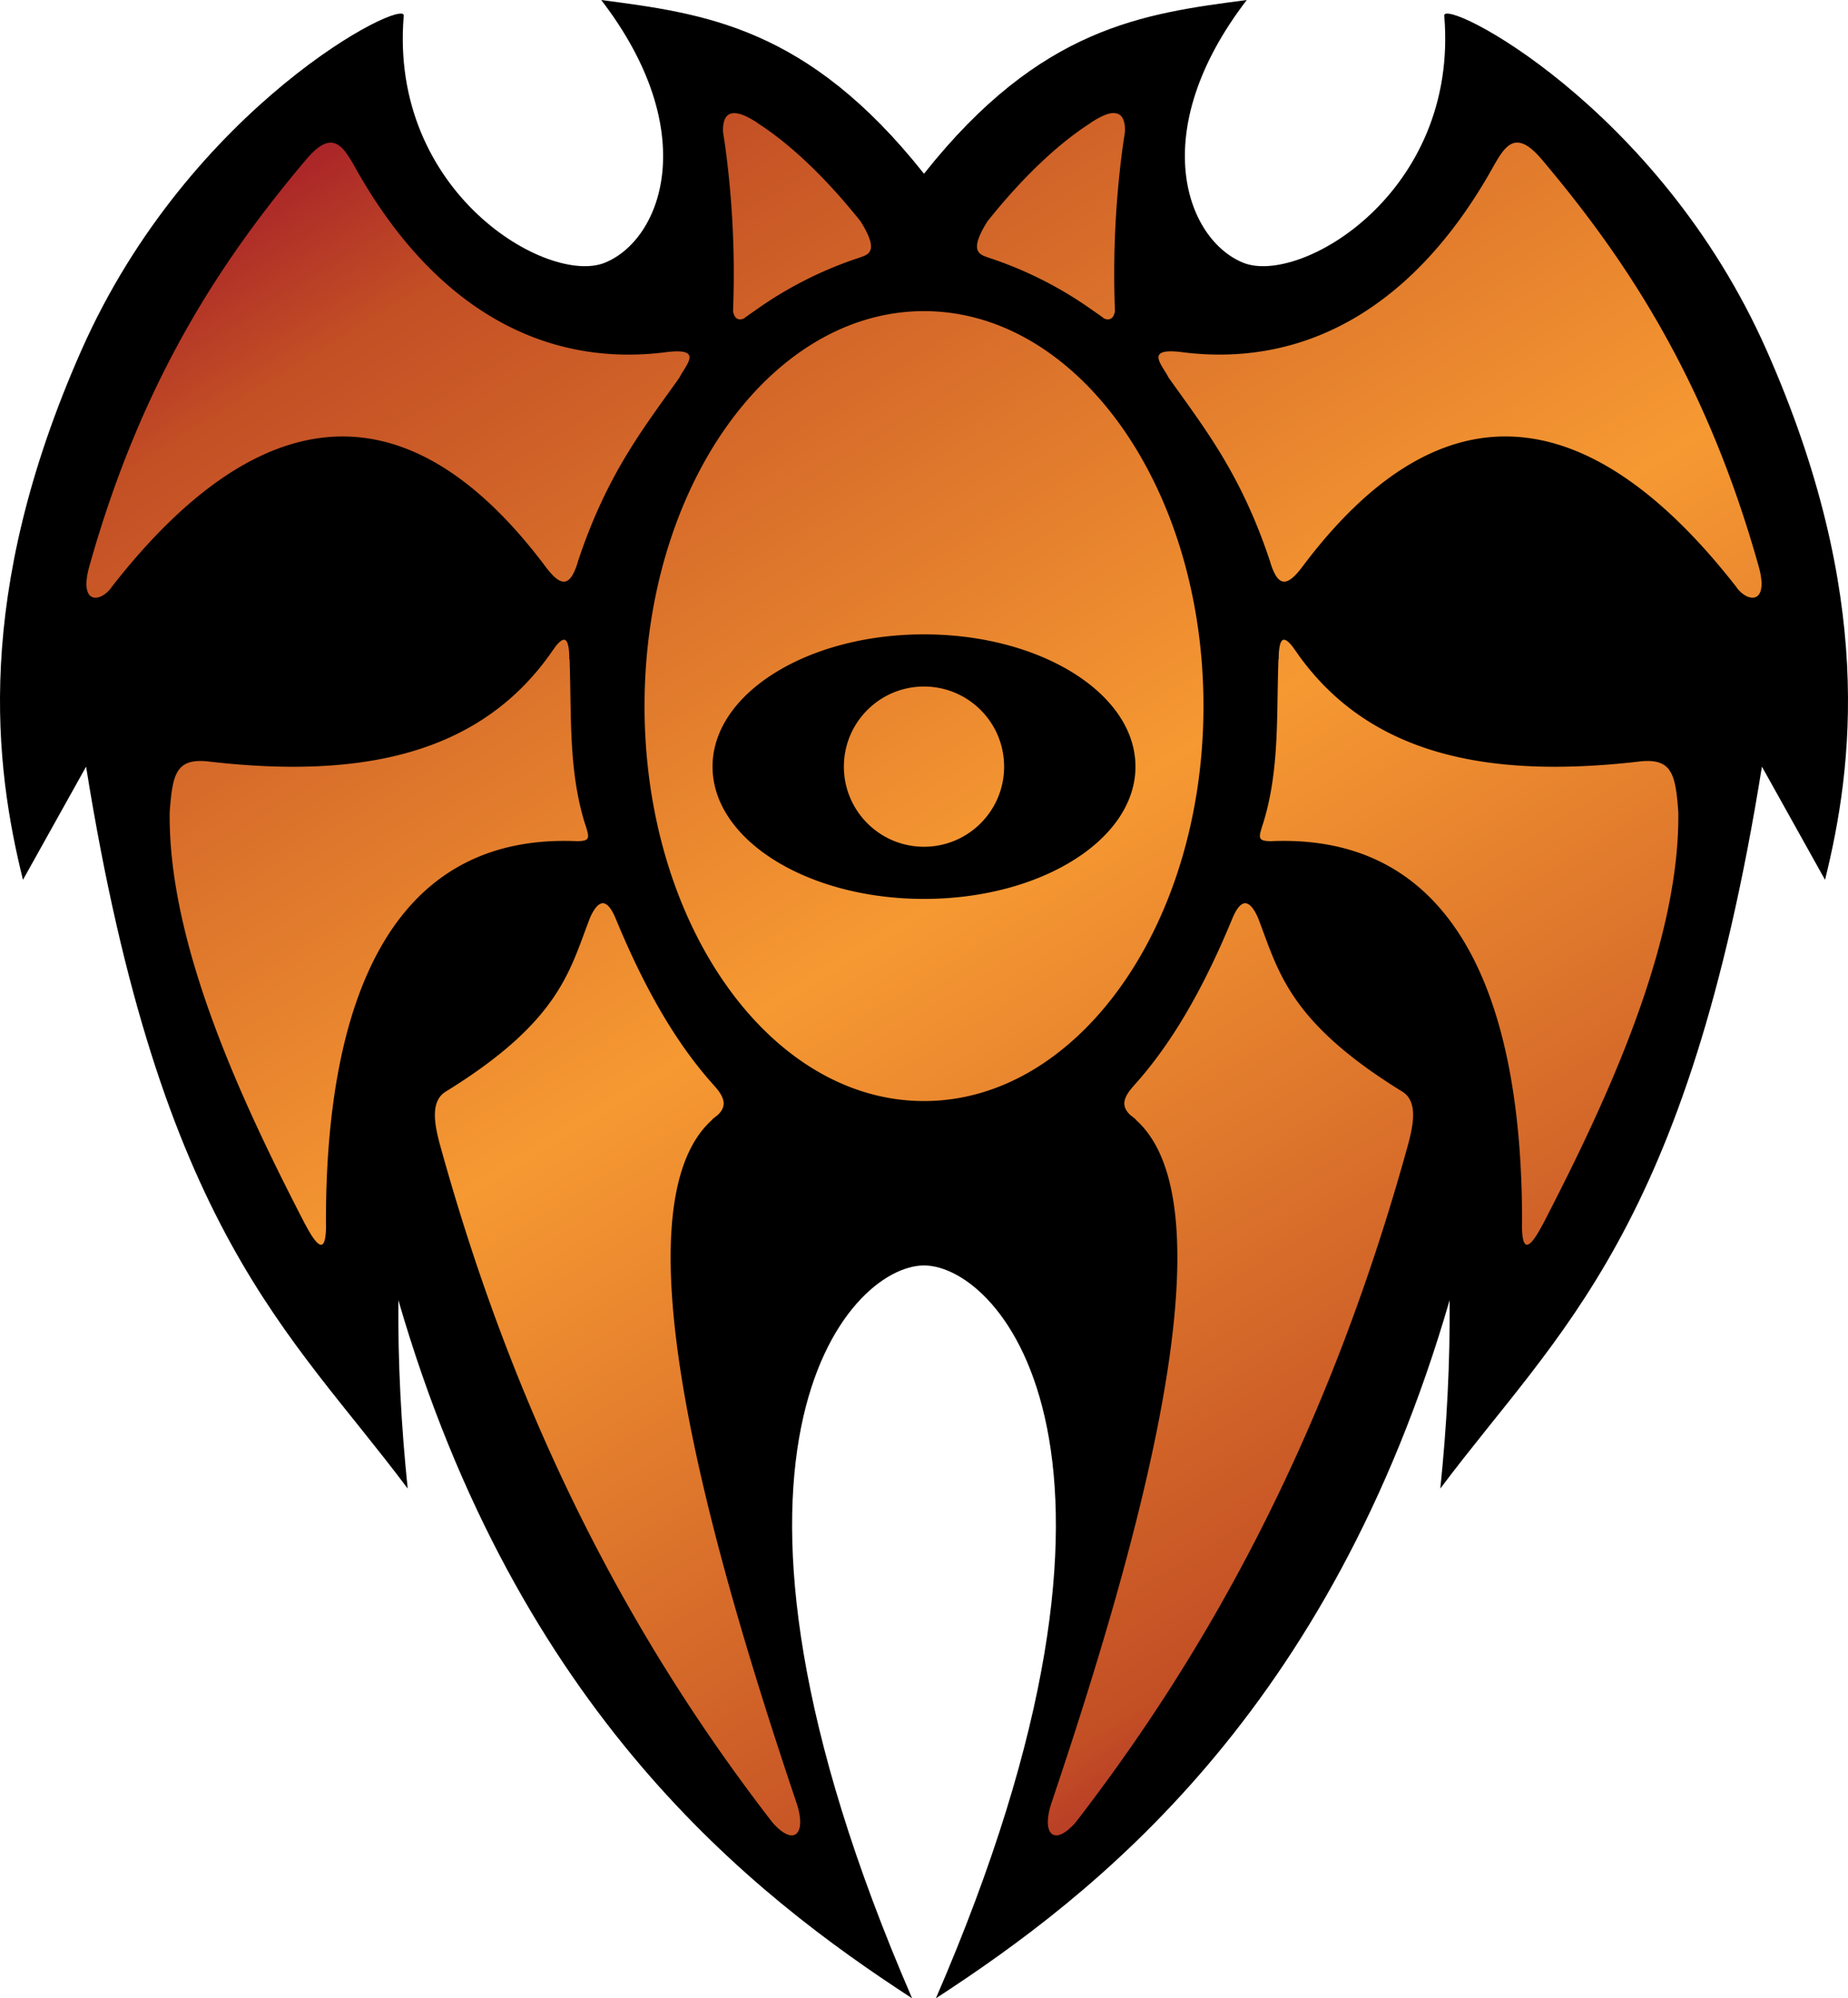 <svg xmlns="http://www.w3.org/2000/svg" xmlns:xlink="http://www.w3.org/1999/xlink" width="247.975" height="268.156"><defs><linearGradient id="a"><stop offset="0" style="stop-color:#a72029;stop-opacity:1"/><stop offset=".1" style="stop-color:#c34f25;stop-opacity:1"/><stop offset=".5" style="stop-color:#f69932;stop-opacity:1"/><stop offset=".9" style="stop-color:#c34f25;stop-opacity:1"/><stop offset="1" style="stop-color:#a72029;stop-opacity:1"/></linearGradient><linearGradient xlink:href="#a" id="b" x1="-94.045" x2="45.041" y1="338.511" y2="564.333" gradientTransform="translate(123.988 -314.125)" gradientUnits="userSpaceOnUse"/></defs><path d="M80.675 0c13.579 17.684 8.123 32.14.5 35.25s-28.983-9.387-27-33.125C54.585-.511 25.5 14.059 10.925 47-3.648 79.941-.682 102.86 3.081 118.063l8.47-15.188c10.016 62.5 27.3 75.687 43.155 96.875-.872-8.426-1.32-16.855-1.25-25.281 16.09 55.491 47.662 79.838 68.938 93.687-31.654-73.058-8.64-98.343 1.594-98.343s33.247 25.285 1.593 98.343c21.276-13.85 52.848-38.196 68.938-93.687.07 8.426-.378 16.855-1.25 25.281 15.854-21.188 33.14-34.374 43.156-96.875l8.469 15.188c3.763-15.203 6.73-38.122-7.844-71.063C222.477 14.059 193.39-.511 193.8 2.125c1.983 23.738-19.377 36.235-27 33.125s-13.079-17.566.5-35.25c-13.826 1.828-27.646 3.548-43.312 23.313C108.322 3.547 94.502 1.828 80.675 0" style="fill:#000;fill-opacity:1;stroke:none"/><path d="M98.394 15.188c-.917.063-1.408.838-1.375 2.406v.093c.131.842.26 1.688.375 2.563a127.7 127.7 0 0 1 .969 21.531c.188.937.675 1.27 1.437.969.041-.016.082-.074.125-.094.484-.366.999-.707 1.5-1.062a52 52 0 0 1 13.75-6.969c.179-.055.36-.126.531-.187 1.188-.427 1.983-1.176-.218-4.72-4.61-5.775-9.363-10.335-13.813-13.187-.024-.015-.039-.047-.062-.062a13 13 0 0 0-1.22-.719c-.795-.406-1.464-.6-2-.562m50.75 0c-.451.057-.965.258-1.563.562-.375.191-.792.437-1.218.719-.024.015-.04.047-.063.062-4.45 2.852-9.202 7.412-13.812 13.188-2.201 3.543-1.406 4.292-.22 4.718.173.062.354.133.532.188a52 52 0 0 1 13.75 6.969c.502.355 1.017.696 1.5 1.062.043.02.084.078.125.094.762.302 1.25-.032 1.438-.969a127.7 127.7 0 0 1 .968-21.531c.115-.875.244-1.721.375-2.563v-.093c.033-1.568-.458-2.343-1.375-2.407a2.3 2.3 0 0 0-.437 0m-105 3.968c-.828.098-1.8.765-3.063 2.25C30.16 34.354 19.106 50.496 11.925 76.22c-.036.135-.064.247-.094.375-1.026 4.433 1.574 4.261 3.094 2.281v-.031c17.64-22.674 37.81-29.833 58.063-3.094 2.16 2.977 3.44 3.25 4.53-.281v-.031c3.87-11.722 8.744-17.867 13.595-24.688.005-.012.025-.02.03-.031.827-1.712 3.392-4.1-1.718-3.469-16.824 2.172-31.633-6.265-42.094-25.375-.007-.013-.023-.018-.03-.031-.873-1.501-1.788-2.85-3.157-2.688zm159.187 0c-1.104.17-1.893 1.374-2.656 2.688-.007.012-.024.018-.031.03-10.46 19.11-25.27 27.548-42.094 25.376-5.11-.631-2.544 1.757-1.719 3.469.006.012.026.019.032.03 4.85 6.822 9.724 12.967 13.593 24.688v.032c1.091 3.531 2.371 3.258 4.532.28 20.251-26.738 40.423-19.58 58.062 3.095v.03c1.52 1.981 4.12 2.153 3.094-2.28-.03-.128-.058-.24-.094-.375-7.18-25.722-18.233-41.865-29.156-54.813-1.263-1.485-2.234-2.152-3.063-2.25a1.9 1.9 0 0 0-.5 0zM123.988 41.75c-20.711 0-37.5 23.729-37.5 53s16.789 53 37.5 53 37.5-23.729 37.5-53-16.79-53-37.5-53m0 43.375c15.67 0 28.375 7.947 28.375 17.75s-12.704 17.75-28.375 17.75-28.375-7.947-28.375-17.75 12.704-17.75 28.375-17.75m-48.313.719c-.276 0-.658.31-1.156.937-.17.26-.356.499-.531.75-.095.136-.185.273-.282.406-9.594 13.334-25.315 16.568-45.437 14.282-4.66-.617-5.12 1.576-5.5 6.781-.004.054.004.101 0 .156-.166 18.046 10.203 39.69 18.156 55.094.033.064.061.095.094.156 2.044 3.868 2.63 2.911 2.719.625.013-.332.004-.718 0-1.094-.026-27.975 7.8-50.838 31.562-51.093q.998-.01 2.031.031c.082 0 .239.002.313 0 1.263-.04 1.433-.352 1.156-1.344-.003-.009.003-.022 0-.031-.083-.238-.142-.48-.219-.719-.044-.128-.073-.232-.125-.375-2.202-7.14-1.753-14.56-2.03-21.969l-.032.032c-.008-.35-.007-.679-.031-.969-.085-1.016-.276-1.657-.688-1.656m96.625 0c-.412 0-.603.64-.687 1.656-.024.29-.024.619-.032.969l-.03-.031c-.278 7.408.17 14.829-2.032 21.968-.051.144-.08.247-.125.375-.077.24-.136.48-.219.719-.003.01.003.022 0 .031-.277.992-.107 1.304 1.157 1.344.074.002.23 0 .312 0q1.035-.042 2.031-.031c23.763.255 31.589 23.118 31.563 51.094-.004.375-.013.762 0 1.093.09 2.286.674 3.243 2.719-.625.032-.061.06-.092.093-.156 7.953-15.403 18.322-37.048 18.156-55.094-.004-.055.004-.102 0-.156-.38-5.205-.84-7.398-5.5-6.781-20.122 2.286-35.842-.948-45.437-14.281q-.142-.201-.281-.407c-.176-.251-.36-.49-.532-.75-.498-.627-.88-.937-1.156-.937m-48.312 6.281c-5.937 0-10.75 4.813-10.75 10.75s4.813 10.75 10.75 10.75 10.75-4.813 10.75-10.75-4.813-10.75-10.75-10.75m-43.22 29.094c-.514.087-1.065.72-1.624 2-.014.033-.017.06-.031.093-2.694 6.994-4.024 13.745-19.282 23.157-2.094 1.252-1.53 4.319-.875 6.843 11.306 41.167 28.178 69.829 44.532 91.032.093.11.19.243.28.343 2.87 3.176 4.493 1.304 3.095-2.812-11.913-35.368-24.4-80.066-11.25-91.656l-.032-.031c.137-.097.257-.186.375-.282.035-.027.06-.066.094-.093.055-.046.137-.08.188-.125 1.174-1.063 1.186-2.133-.157-3.72-.15-.161-.29-.334-.437-.5-5.233-5.837-9.402-13.446-12.969-22.062-.593-1.474-1.228-2.302-1.906-2.187m86.188 0c-.584.101-1.136.898-1.656 2.187-3.566 8.616-7.736 16.225-12.969 22.063-.148.165-.287.338-.437.5-1.343 1.586-1.33 2.656-.156 3.719.05.045.133.079.187.125.035.027.06.066.094.093.119.096.238.185.375.281l-.031.032c13.15 11.59.662 56.288-11.25 91.656-1.398 4.116.225 5.988 3.093 2.812.092-.1.188-.232.282-.343 16.353-21.203 33.226-49.865 44.53-91.032.656-2.524 1.22-5.591-.874-6.843-15.258-9.411-16.588-16.163-19.281-23.156-.015-.034-.017-.061-.032-.094-.559-1.28-1.11-1.913-1.625-2a.7.7 0 0 0-.25 0" style="fill:url(#b);fill-opacity:1;stroke:none"/></svg>